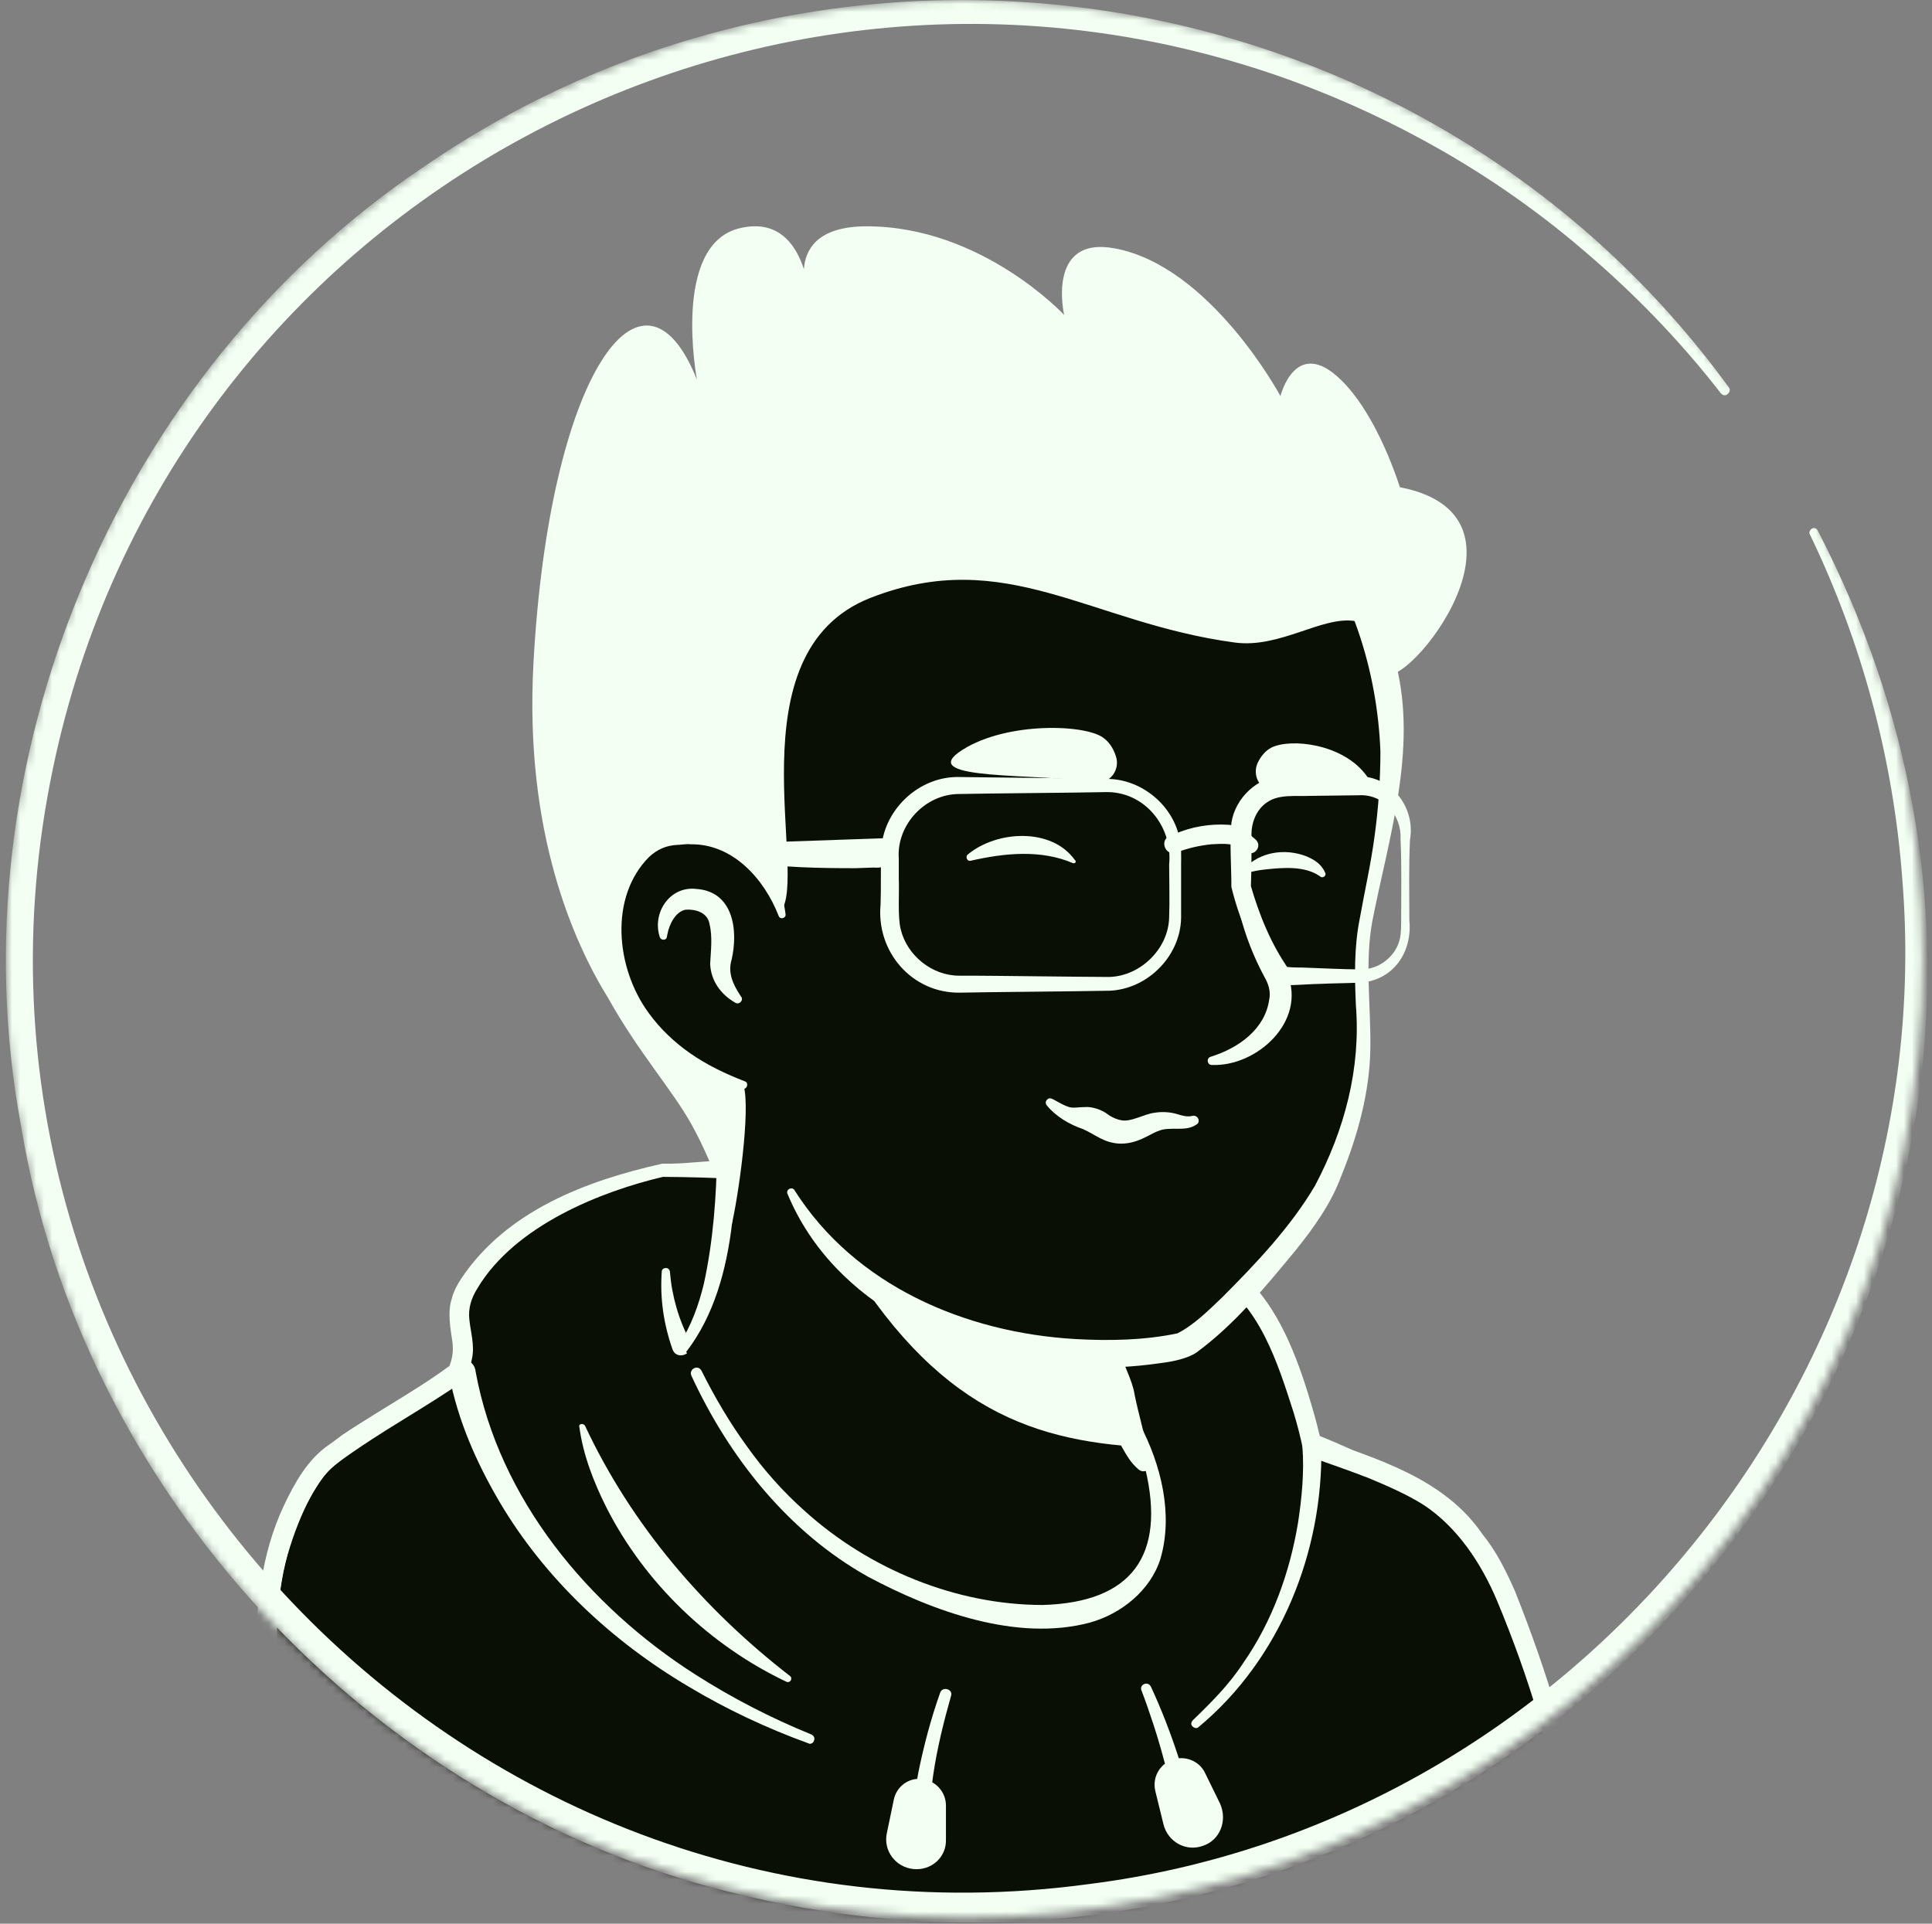 <svg width="241" height="240" viewBox="0 0 241 240" fill="none" xmlns="http://www.w3.org/2000/svg">
<rect x="0" y="0" width="241" height="240" fill="#808080" stroke="none"/>
<mask id="mask0_13_3214" style="mask-type:alpha" maskUnits="userSpaceOnUse" x="0" y="0" width="240" height="240">
<circle cx="120.272" cy="119.607" r="119.607" fill="#D9D9D9"/>
</mask>
<g mask="url(#mask0_13_3214)">
<path d="M185.842 218.353C185.293 218.745 184.665 219.137 184.116 219.529C183.489 219.922 182.94 220.314 182.312 220.627C181.763 220.941 181.293 221.255 180.744 221.569C180.665 221.647 180.587 221.647 180.508 221.726C178.704 222.824 176.822 223.843 174.94 224.784C174.391 225.098 173.763 225.412 173.214 225.647C173.214 225.647 173.136 225.726 173.057 225.726C172.43 226.039 171.802 226.353 171.175 226.667C169.92 227.294 168.587 227.843 167.332 228.392C166.704 228.706 165.998 228.941 165.371 229.177C164.744 229.412 164.038 229.726 163.41 229.961C162.783 230.196 162.077 230.51 161.449 230.745C161.449 230.745 161.449 230.745 161.371 230.745C160.744 230.98 160.038 231.216 159.41 231.451C157.998 231.922 156.508 232.392 155.096 232.863C154.626 233.02 154.077 233.177 153.606 233.333C152.116 233.804 150.626 234.196 149.136 234.51C148.587 234.667 148.038 234.745 147.41 234.902C145.998 235.216 144.508 235.529 143.097 235.843C142.783 235.922 142.547 235.922 142.234 236C141.763 236.078 141.214 236.157 140.744 236.235C140.038 236.314 139.41 236.471 138.704 236.549C138.391 236.627 138.077 236.627 137.763 236.706C137.371 236.784 136.9 236.863 136.43 236.863C135.175 237.02 133.842 237.177 132.587 237.333C132.195 237.412 131.724 237.412 131.332 237.49H131.253C130.704 237.569 130.155 237.569 129.606 237.647C129.057 237.726 128.508 237.726 127.959 237.726C127.646 237.726 127.253 237.804 126.94 237.804C126.312 237.804 125.763 237.882 125.214 237.882C124.43 237.882 123.724 237.961 122.94 237.961C122.155 237.961 121.449 237.961 120.665 237.961C120.116 237.961 119.567 237.961 119.018 237.961C85.92 237.49 56.194 223.451 34.94 201.177C34.94 201.177 34.94 201.098 34.861 201.098C32.508 198.98 34.547 187.686 44.038 180.549C55.959 171.529 84.508 165.882 84.508 165.882C84.508 165.882 95.567 164.078 136.587 172.627C160.587 177.647 178.861 184.941 189.057 204.706C191.175 208.784 193.293 215.059 185.842 218.353Z" fill="#0A0F05"/>
<path d="M136.822 171.765C151.881 174.824 167.959 178.118 180.351 188.078C184.508 191.451 187.253 196.392 189.528 201.177C190.626 203.529 191.724 205.961 192.587 208.549C193.057 210.275 193.763 212.235 193.371 214.275C193.293 214.824 192.822 215.529 192.43 215.922C190.626 217.726 188.665 218.824 186.704 220.235C175.175 228.235 161.92 233.882 148.195 236.863C117.606 243.529 84.508 238.353 57.606 222.275C48.665 216.863 40.43 210.275 33.371 202.51C32.587 201.569 32.587 200 32.587 198.98C32.665 196.627 33.293 194.353 34.077 192.235C35.959 187.373 38.391 182.51 42.547 179.137C45.528 177.098 48.744 175.373 52.038 173.961C62.391 169.569 73.293 166.51 84.508 165.255C85.449 165.176 85.606 166.51 84.665 166.667C73.92 168.863 63.253 172.157 53.293 176.627C49.685 178.431 45.842 180 42.94 182.824C40.194 185.804 38.234 189.49 36.665 193.255C35.645 195.529 34.94 199.137 35.253 200.941C40.194 206.824 45.998 212 52.273 216.471C86.626 240.471 138.783 242.039 175.332 222.039C178.626 220.235 181.842 218.196 184.9 216.078C186.391 215.059 187.959 214.196 189.136 213.02C189.214 212.941 189.136 213.02 189.136 213.098C189.136 213.177 189.057 213.255 189.057 213.255C189.136 212.314 188.822 211.059 188.43 209.804C187.018 205.255 184.744 200.471 182.312 196.314C178.469 190.118 171.959 186.196 165.371 183.059C160.822 180.941 156.038 179.294 151.175 177.726C146.312 176.157 141.371 174.824 136.43 173.647C135.175 173.333 135.567 171.529 136.822 171.765Z" fill="#F2FFF2"/>
<path d="M196.586 229.49C195.096 217.882 188.508 198.353 184.508 193.098C180.116 187.372 178.312 185.568 163.645 180.627C162.861 176.706 159.959 166.823 156.508 162.667C151.253 154.745 136.9 152.941 132.586 153.882C132.586 153.882 109.371 145.725 82.626 145.725C74.155 147.608 64.351 151.451 59.018 159.529C55.41 164.863 59.488 166.588 57.684 171.451C57.214 172.706 46.233 178.98 41.763 182.745C39.724 184.392 37.449 188.549 35.88 193.961C32.743 205.019 36.116 220.314 32.194 233.647C24.665 259.372 9.371 267.059 9.371 267.059H212.037C211.88 266.98 199.802 253.961 196.586 229.49Z" fill="#0A0F05"/>
<path d="M195.41 229.647C193.841 219.373 190.704 209.177 186.704 199.608C184.743 194.98 181.763 190.51 177.606 187.765C175.489 186.431 173.136 185.412 170.704 184.392C168.273 183.451 165.763 182.588 163.332 181.726C162.939 181.569 162.626 181.255 162.547 180.863C162.234 179.294 161.841 177.804 161.371 176.235C159.332 169.882 157.136 162.824 151.175 159.137C146.626 156.392 141.214 155.059 135.959 154.824C134.939 154.824 133.841 154.824 132.9 154.98H132.587C132.508 154.98 132.351 154.98 132.273 154.902C128.508 153.098 124.351 152 120.273 150.902C108.038 148.079 95.253 146.902 82.704 146.824C75.018 148.628 64.273 152.863 59.567 160.706C58.783 161.961 58.391 163.216 58.547 164.628C58.704 166.196 59.253 167.922 58.861 169.569C58.704 170.275 58.547 171.059 58.234 171.686C57.606 172.549 56.587 173.098 55.802 173.647C51.724 176.314 47.567 178.667 43.645 181.412C42.312 182.353 41.057 183.216 40.116 184.549C37.371 188.471 35.724 193.177 35.018 197.882C33.763 207.451 35.018 217.177 33.763 226.745C32.351 236.314 28.665 245.569 23.488 253.726C19.881 259.216 15.489 264.314 9.92 267.843L9.371 265.647H212.038L211.175 267.608C208.822 264.941 206.939 262.039 205.214 258.98C199.881 250.039 196.743 239.922 195.41 229.647ZM197.763 229.333C198.626 236 200.273 242.588 202.783 248.863C205.292 255.059 208.43 261.098 212.822 266.196C213.449 266.902 212.9 268.235 211.959 268.157H9.292C8.665 268.157 8.116 267.608 8.116 266.98C8.116 266.51 8.351 266.118 8.743 265.961C9.998 265.255 11.253 264.235 12.43 263.216C22.704 253.961 29.136 240.235 31.253 226.588C33.057 213.804 29.685 200 35.41 187.843C36.743 185.02 38.391 182.039 41.057 180.235C45.92 176.628 51.253 173.961 56.038 170.431C56.116 170.431 56.116 170.353 56.116 170.353C56.038 170.431 55.959 170.588 55.959 170.667C56.43 169.569 56.587 168.628 56.43 167.373C56.194 165.804 55.802 163.686 56.351 162.039C56.587 161.098 57.057 160.235 57.528 159.529C63.175 151.059 73.136 147.294 82.626 145.177C85.292 145.255 88.037 144.784 90.704 144.784C94.391 144.784 98.155 145.333 101.841 145.804C112.43 147.451 122.626 150.275 133.057 152.549L132.351 152.471C134.783 152 137.057 152.235 139.41 152.549C154.469 154.824 159.567 161.412 163.645 175.451C164.116 177.02 164.508 178.588 164.9 180.235L164.116 179.294C171.645 181.961 180.116 184.392 184.9 191.373C186.626 193.49 187.881 196 188.979 198.51C192.979 208.549 196.116 218.667 197.763 229.333Z" fill="#F2FFF2"/>
<path d="M72.979 177.883C78.783 190.275 87.802 200.785 98.547 209.098C98.94 209.412 98.547 210.04 98.077 209.804C88.508 205.255 80.43 197.49 75.646 188.079C74.077 184.941 72.744 181.569 72.273 178.04C72.116 177.647 72.744 177.49 72.979 177.883Z" fill="#F2FFF2"/>
<path d="M164.822 180.471C165.057 193.569 159.724 206.981 149.528 215.451C149.293 215.686 148.979 215.608 148.744 215.373C148.508 215.137 148.587 214.824 148.822 214.588C151.097 212.392 153.371 210.118 155.097 207.451C158.704 202.275 160.9 196.157 161.92 189.961C162.391 186.902 162.704 183.608 162.469 180.549C162.391 179.059 164.744 178.902 164.822 180.471Z" fill="#F2FFF2"/>
<path d="M118.626 211.608C116.822 217.961 115.332 224.863 116.194 231.451C116.43 232.941 114.155 233.333 113.841 231.765C113.449 228.157 113.92 224.628 114.547 221.177C115.253 217.726 116.116 214.431 117.292 211.137C117.606 210.353 118.939 210.745 118.626 211.608Z" fill="#F2FFF2"/>
<path d="M143.567 210.431C146.155 216 147.959 221.804 149.371 227.686C149.528 228.314 149.136 228.941 148.508 229.098C147.881 229.255 147.253 228.863 147.096 228.235C146.312 223.843 145.292 219.451 143.881 215.137C143.41 213.726 142.939 212.314 142.39 210.902C142.077 210.196 143.175 209.647 143.567 210.431Z" fill="#F2FFF2"/>
<path d="M59.332 171.137C62.234 186.98 73.371 200.392 86.783 208.941C91.332 211.843 96.194 214.353 101.214 216.392C101.528 216.549 101.685 216.863 101.528 217.177C101.449 217.49 101.057 217.647 100.822 217.49C95.645 215.608 90.626 213.255 85.92 210.431C76.351 204.784 67.959 196.941 62.312 187.373C59.41 182.431 57.136 177.255 56.038 171.608C55.881 170.667 56.508 169.804 57.449 169.647C58.312 169.412 59.253 170.118 59.332 171.137Z" fill="#F2FFF2"/>
<path d="M113.92 233.177C111.723 232.941 110.155 230.902 110.625 228.706L111.488 224.549C111.802 222.902 113.371 221.726 115.018 221.961C116.665 222.118 117.998 223.53 117.998 225.255V229.49C118.076 231.686 116.194 233.412 113.92 233.177Z" fill="#F2FFF2"/>
<path d="M150.077 230.275C147.959 231.059 145.685 229.804 145.136 227.608L144.116 223.451C143.724 221.804 144.587 220.157 146.234 219.529C147.802 218.98 149.606 219.686 150.312 221.177L152.194 225.02C153.136 227.137 152.194 229.569 150.077 230.275Z" fill="#F2FFF2"/>
<path d="M186.312 227.922C186.312 227.922 190.704 252.549 188.979 266.98" stroke="#F2FFF2" stroke-width="5.126" stroke-miterlimit="10" stroke-linecap="round" stroke-linejoin="round"/>
<path d="M83.88 168.314C82.782 165.177 82.312 161.961 82.547 158.667C82.547 158.353 82.782 158.196 83.096 158.196C83.331 158.196 83.567 158.432 83.567 158.667C83.802 161.647 84.665 164.706 86.076 167.294C86.782 168.863 84.43 169.883 83.88 168.314Z" fill="#F2FFF2"/>
<path d="M136.9 172.471C134.704 167.53 129.292 165.02 124.508 163.294C121.527 162.353 118.233 161.647 115.096 161.177C107.488 160 96.743 158.196 89.135 157.412C89.057 157.412 89.057 157.255 89.135 157.255C91.331 157.02 93.527 157.02 95.724 157.02C102.312 157.177 108.9 157.883 115.41 158.902C121.92 159.922 128.9 161.883 133.841 166.588C135.41 168.235 136.822 170.118 137.214 172.392C137.292 172.628 136.978 172.706 136.9 172.471Z" fill="#F2FFF2"/>
<path d="M144.194 192.627C142.547 200.706 131.88 205.569 113.919 198.275C95.253 190.745 87.174 172.784 85.135 167.451C96.194 146.745 88.508 132.392 88.508 132.392C113.998 130.196 136.272 160 136.272 160L139.723 174.745C140.037 176 140.664 177.098 141.606 177.882C143.253 180.784 145.214 187.451 144.194 192.627Z" fill="#0A0F05"/>
<path d="M84.743 167.686C86.233 165.412 87.175 162.745 87.802 160.157C88.978 154.745 89.371 149.255 89.449 143.765V141.726C89.214 139.686 88.508 137.569 87.724 135.686C86.704 133.177 90.39 131.608 91.567 134.118C91.724 134.431 91.724 134.98 91.724 135.294C91.959 145.961 92.43 159.686 85.684 168.549C85.214 169.02 84.273 168.314 84.743 167.686Z" fill="#F2FFF2"/>
<path d="M137.135 159.843C138.312 160.549 138.704 161.49 138.861 162.431C139.331 164.314 139.174 166.353 139.645 168.314C140.037 170.196 141.214 172 141.527 173.961C141.919 176 143.096 180.314 143.567 182.431C143.723 182.902 143.41 183.451 142.861 183.53C142.547 183.608 142.312 183.53 142.076 183.373C141.057 182.51 140.586 181.647 139.959 180.549C138.939 178.667 138.233 176.941 137.606 174.824C137.057 172.941 137.292 170.902 136.821 168.941C136.429 167.059 135.331 165.255 134.939 163.294C134.704 162.353 134.625 161.333 135.331 160.157C135.802 159.686 136.586 159.53 137.135 159.843Z" fill="#F2FFF2"/>
<path d="M142.782 180.549C127.802 179.765 115.567 175.059 103.645 153.804C113.684 162.667 125.528 166.039 137.998 167.608L139.645 174.824C139.959 176.078 141.841 179.765 142.782 180.549Z" fill="#F2FFF2"/>
<path d="M142.155 177.647C144.822 182.667 146.391 188.941 144.744 194.51C143.489 198.431 139.881 201.333 135.959 202.431C126.861 204.863 116.351 201.02 108.273 196.706C98.312 191.137 90.94 181.804 86.234 171.608C85.92 170.824 87.018 170.196 87.489 170.98C89.136 174.275 91.018 177.49 93.136 180.392C95.253 183.373 97.685 186.118 100.43 188.549C108.43 195.765 119.253 200.235 130.077 200.235C141.214 199.922 145.449 194.039 142.861 183.216C142.469 181.49 141.842 179.686 140.979 178.196C140.508 177.569 141.685 176.863 142.155 177.647Z" fill="#F2FFF2"/>
<path d="M172.508 83.451C173.92 90.039 174.626 95.373 170.782 112.941C167.018 130.431 176.194 134.039 154.469 162.039C145.606 173.49 124.116 170.275 106.704 158.431C100.822 154.431 98.312 144.157 93.92 136.863C90.469 131.137 88.9 137.098 84.351 132.157C78.155 125.412 70.704 111.843 74.39 87.843C80.351 48.941 111.175 44.392 133.998 48.706C156.979 53.098 168.743 66.118 172.508 83.451Z" fill="#0A0F05"/>
<path d="M88.273 139.137C86.469 136.078 84.116 133.412 81.92 130.588C79.802 127.686 78.077 124.471 76.665 121.177C67.332 98.275 70.939 66.039 93.841 52.549C103.331 47.059 114.782 45.725 125.449 46.588C148.273 48.235 169.214 58.745 174.155 82.902C176.822 93.569 173.214 104.549 171.175 114.98C170.233 120.157 171.018 125.49 170.939 130.824C170.861 136.235 169.371 141.647 167.331 146.667C166.077 150.118 163.88 153.177 161.606 156C157.841 160.549 154.077 165.177 149.292 168.706C148.194 169.49 146.233 169.882 144.9 170.039C141.214 170.588 137.606 170.745 133.92 170.51C119.488 169.882 104.037 162.902 98.233 148.941C97.998 148.392 98.782 148 99.096 148.471C106.626 160.392 120.43 166.275 134.155 167.059C138.39 167.294 142.704 167.216 146.861 166.353C148.9 165.333 150.704 163.529 152.43 161.882C156.665 157.647 160.979 153.098 164.037 147.922C167.724 140.941 169.763 133.333 169.135 125.412C168.979 121.882 168.9 118.196 169.606 114.667C170.233 111.137 171.018 107.765 171.488 104.157C171.959 100.706 172.194 97.177 172.194 93.725C171.802 83.608 168.508 73.177 162.077 65.333C147.88 47.686 114.312 43.059 95.41 55.137C83.488 62.51 77.92 76.314 76.116 89.725C73.371 105.804 74.155 121.647 86.939 133.333L90.704 137.255C92.194 138.98 89.528 141.02 88.273 139.137Z" fill="#F2FFF2"/>
<path d="M97.527 114.196C97.527 114.196 95.096 102.431 83.645 103.843C73.763 105.098 70.312 128.784 92.743 135.373" fill="#0A0F05"/>
<path d="M91.724 125.098C89.92 124.078 88.665 122.353 88.586 120.235C88.665 118.667 88.9 116.863 88.508 115.294C88.273 113.804 86.704 113.412 85.528 113.49C84.273 113.726 83.488 115.294 83.253 116.549C83.253 116.627 83.175 116.863 83.175 116.941C83.096 117.333 82.469 117.333 82.312 116.941C81.292 113.882 83.567 110.51 86.861 110.902C91.488 111.216 92.116 116.078 91.253 119.765C90.782 121.333 91.41 122.745 92.273 124.078L92.43 124.314C92.822 124.784 92.194 125.412 91.724 125.098Z" fill="#F2FFF2"/>
<path d="M154.469 105.882C155.645 111.451 157.841 116.627 160.586 121.49C163.018 127.451 156.743 133.098 151.174 132.863C150.547 132.863 150.469 132 151.018 131.843C154.547 130.745 157.763 128.392 158.312 124.784C158.547 123.686 158.233 122.745 157.684 121.804C155.096 116.941 153.527 111.373 153.92 105.882C153.92 105.49 154.469 105.49 154.469 105.882Z" fill="#F2FFF2"/>
<path d="M97.135 114.275C95.332 109.647 91.41 105.255 86.155 105.333C85.684 105.255 84.9 105.412 84.43 105.412C83.096 105.49 81.998 105.961 80.979 106.902C75.959 111.922 76.822 120.784 80.9 126.353C82.312 128.314 84.116 130.039 86.155 131.451C88.194 132.863 90.469 133.961 92.9 134.902C93.449 135.059 93.214 135.922 92.665 135.843C87.41 134.745 82.39 132.157 78.939 127.843C73.606 121.412 72.508 110.667 78.861 104.392C80.273 103.137 82.234 102.196 84.194 102.196C84.822 102.196 85.763 102.039 86.39 102.196C89.684 102.353 92.822 104 94.861 106.588C96.665 108.784 97.684 111.451 97.998 114.118C97.998 114.588 97.292 114.745 97.135 114.275Z" fill="#F2FFF2"/>
<path d="M149.214 140.314C147.88 141.255 145.92 140.471 144.508 141.098C143.488 141.412 141.841 142.824 139.488 142.667C137.606 142.51 136.665 141.569 135.096 140.863C133.449 140.314 131.723 139.294 130.625 137.961C130.39 137.726 130.39 137.412 130.625 137.177C130.939 136.863 131.253 137.098 131.567 137.255C132.273 137.647 132.822 137.961 133.371 138.118C133.92 138.275 134.469 138.118 135.331 138.118C136.194 138.039 137.449 138.431 138.233 139.059C138.782 139.451 139.41 139.686 139.88 139.765C141.135 140 142.704 138.98 144.037 138.824C144.978 138.667 145.998 138.745 146.782 138.98C147.567 139.216 148.116 139.373 148.743 139.216C149.449 139.059 149.841 140 149.214 140.314Z" fill="#F2FFF2"/>
<path d="M136.743 97.569C138.469 97.804 139.802 96 139.174 94.275C138.861 93.333 138.312 92.471 137.449 91.922C134.782 90.275 124.822 90.118 119.567 93.882C114.861 97.333 128.9 96.471 136.743 97.569Z" fill="#F2FFF2"/>
<path d="M158.469 98.431C157.057 98.431 156.194 96.627 156.9 95.137C157.292 94.353 157.841 93.647 158.625 93.255C161.057 92.079 167.567 92.784 170.469 96.784C173.057 100.314 164.978 98.353 158.469 98.431Z" fill="#F2FFF2"/>
<path d="M133.841 107.686C129.841 105.961 125.292 106.431 121.135 107.373C120.665 107.529 120.351 106.902 120.743 106.588C124.351 103.608 131.174 103.216 134.076 107.294C134.312 107.451 134.155 107.765 133.841 107.686Z" fill="#F2FFF2"/>
<path d="M164.665 109.333C162.782 108 160.037 108.235 157.841 108.471C157.057 108.549 156.272 108.706 155.41 108.941C155.174 109.02 154.939 108.628 155.096 108.471L155.253 108.314C157.214 106.275 160.272 105.804 162.939 106.824C163.88 107.216 164.822 107.765 165.292 108.863C165.527 109.255 164.978 109.647 164.665 109.333Z" fill="#F2FFF2"/>
<path d="M174.626 60.784C172.744 55.059 170.077 50.118 167.332 47.451C161.607 41.804 159.724 49.412 159.724 49.412C159.724 49.412 151.018 33.176 139.018 30.98C130.469 29.412 132.744 39.294 132.744 39.294C132.744 39.294 122.469 28.235 108.116 28.235C96.744 28.235 101.058 38.039 101.058 38.039C101.058 38.039 100.822 26.431 92.273 28.471C83.724 30.51 86.94 47.373 86.94 47.373C80.116 30.275 68.508 46.902 66.548 82.667C65.371 103.922 71.646 117.726 75.881 124.549C79.646 131.294 83.881 136 86.234 140.235C89.606 146.275 91.254 152.863 91.254 152.863C92.038 149.647 93.685 138.431 92.744 135.373L90.156 134.51C70.548 126.98 74.077 105.098 83.646 103.843C93.685 102.588 96.822 111.529 97.371 113.726C100.979 109.412 91.175 81.412 108.587 74.588C125.45 68 135.959 77.726 153.999 80.157C159.646 80.941 164.979 76.784 169.058 77.49C170.312 77.726 171.254 78.667 171.646 79.922C171.959 81.098 172.273 82.275 172.587 83.529C173.607 88.314 193.999 64.549 174.626 60.784Z" fill="#F2FFF2"/>
<path d="M137.92 123.608C134.313 123.686 123.175 123.765 119.724 123.843C113.764 123.922 109.293 118.745 109.842 112.863C109.92 110.902 109.842 108.157 109.92 106.196C110.077 101.098 114.626 96.784 119.724 96.941L132.979 97.098C133.999 97.098 136.901 97.177 137.92 97.177C142.156 97.098 146.156 100.235 147.097 104.392C147.411 105.569 147.332 106.824 147.332 107.843V114.51C147.254 119.451 142.862 123.686 137.92 123.608ZM137.92 121.882C141.999 122.039 145.764 118.51 145.842 114.431C145.92 112.314 145.842 110.039 145.842 107.843C146.313 103.059 142.705 98.667 137.842 98.823C134.47 98.902 123.175 98.98 119.646 99.059C115.411 99.059 111.803 102.902 112.117 107.137C112.117 107.686 112.117 109.098 112.117 109.647C112.195 111.373 111.96 114.353 112.352 115.922C113.136 119.216 116.273 121.725 119.646 121.725H121.293C123.568 121.725 135.568 121.882 137.92 121.882Z" fill="#F2FFF2"/>
<path d="M169.528 99.216L163.332 99.294C161.606 99.373 159.567 99.059 158.077 100.078C156.665 101.02 156.038 102.745 156.116 104.392C156.116 106.431 156.116 108.549 156.038 110.588L155.959 110.275C157.057 114.118 158.548 117.804 160.822 121.02L160.038 120.549C160.665 120.706 161.763 120.706 162.391 120.706C164.744 120.784 167.489 120.941 169.842 120.941C172.038 120.941 174.155 119.294 174.626 117.098C174.783 116.471 174.783 115.373 174.783 114.745C174.783 111.373 174.861 108.078 174.704 104.706C174.861 101.726 172.587 99.059 169.528 99.216ZM169.528 96.863C173.685 96.863 176.587 100.863 175.881 104.784C175.724 108.157 175.803 111.451 175.803 114.824C176.195 118.745 173.842 122.275 169.763 122.588C168.038 122.667 166.391 122.667 164.744 122.745C163.881 122.745 161.763 122.902 160.979 122.902C160.587 122.98 159.959 122.902 159.567 122.902C159.254 122.902 158.94 122.667 158.783 122.431C156.352 118.824 154.626 114.824 153.606 110.667C153.606 108 153.371 105.333 153.606 102.667C154.077 99.529 156.901 96.863 160.116 96.784C162.312 96.706 167.332 96.863 169.528 96.863Z" fill="#F2FFF2"/>
<path d="M146.469 104.078C148.587 103.137 150.94 102.745 153.293 102.902C154.077 102.98 154.861 103.216 155.567 103.843L156.587 104.706C157.606 105.569 156.352 107.059 155.332 106.196C154.077 105.098 152.587 105.255 151.097 105.333C149.606 105.49 148.195 105.804 146.783 106.353C145.45 106.902 144.587 104.941 145.842 104.314C145.842 104.314 146.469 104.078 146.469 104.078Z" fill="#F2FFF2"/>
<path d="M111.175 106.902C110.626 108.157 109.999 108.314 108.979 108.235L106.704 108.314C102.155 108.314 97.528 108.235 92.979 107.529C91.41 107.451 91.332 105.255 92.901 105.177L111.097 104.549C111.646 104.549 112.038 105.098 111.803 105.569L111.175 106.902Z" fill="#F2FFF2"/>
<path d="M226.704 66.118C274.312 157.804 190.626 261.255 90.861 236C46.077 224.863 10.077 186.039 2.626 140.471C-5.845 95.137 14.626 46.431 52.9 20.784C105.371 -15.294 178.077 -3.294 215.645 48.314C215.881 48.549 215.802 48.941 215.489 49.176C215.253 49.412 214.861 49.333 214.626 49.02C209.449 42.353 203.567 36.314 197.136 30.902C186.547 21.882 174.155 14.823 161.057 10.039C94.391 -14.118 21.214 26.039 6.626 95.765C-9.845 173.882 56.587 245.804 135.802 235.059C196.9 227.373 242.312 170.98 237.292 109.647C236.194 94.823 232.273 80.157 225.763 66.667C225.606 66.431 225.763 66.118 225.998 65.961C226.234 65.804 226.547 65.882 226.704 66.118Z" fill="#F2FFF2"/>
</g>
</svg>
